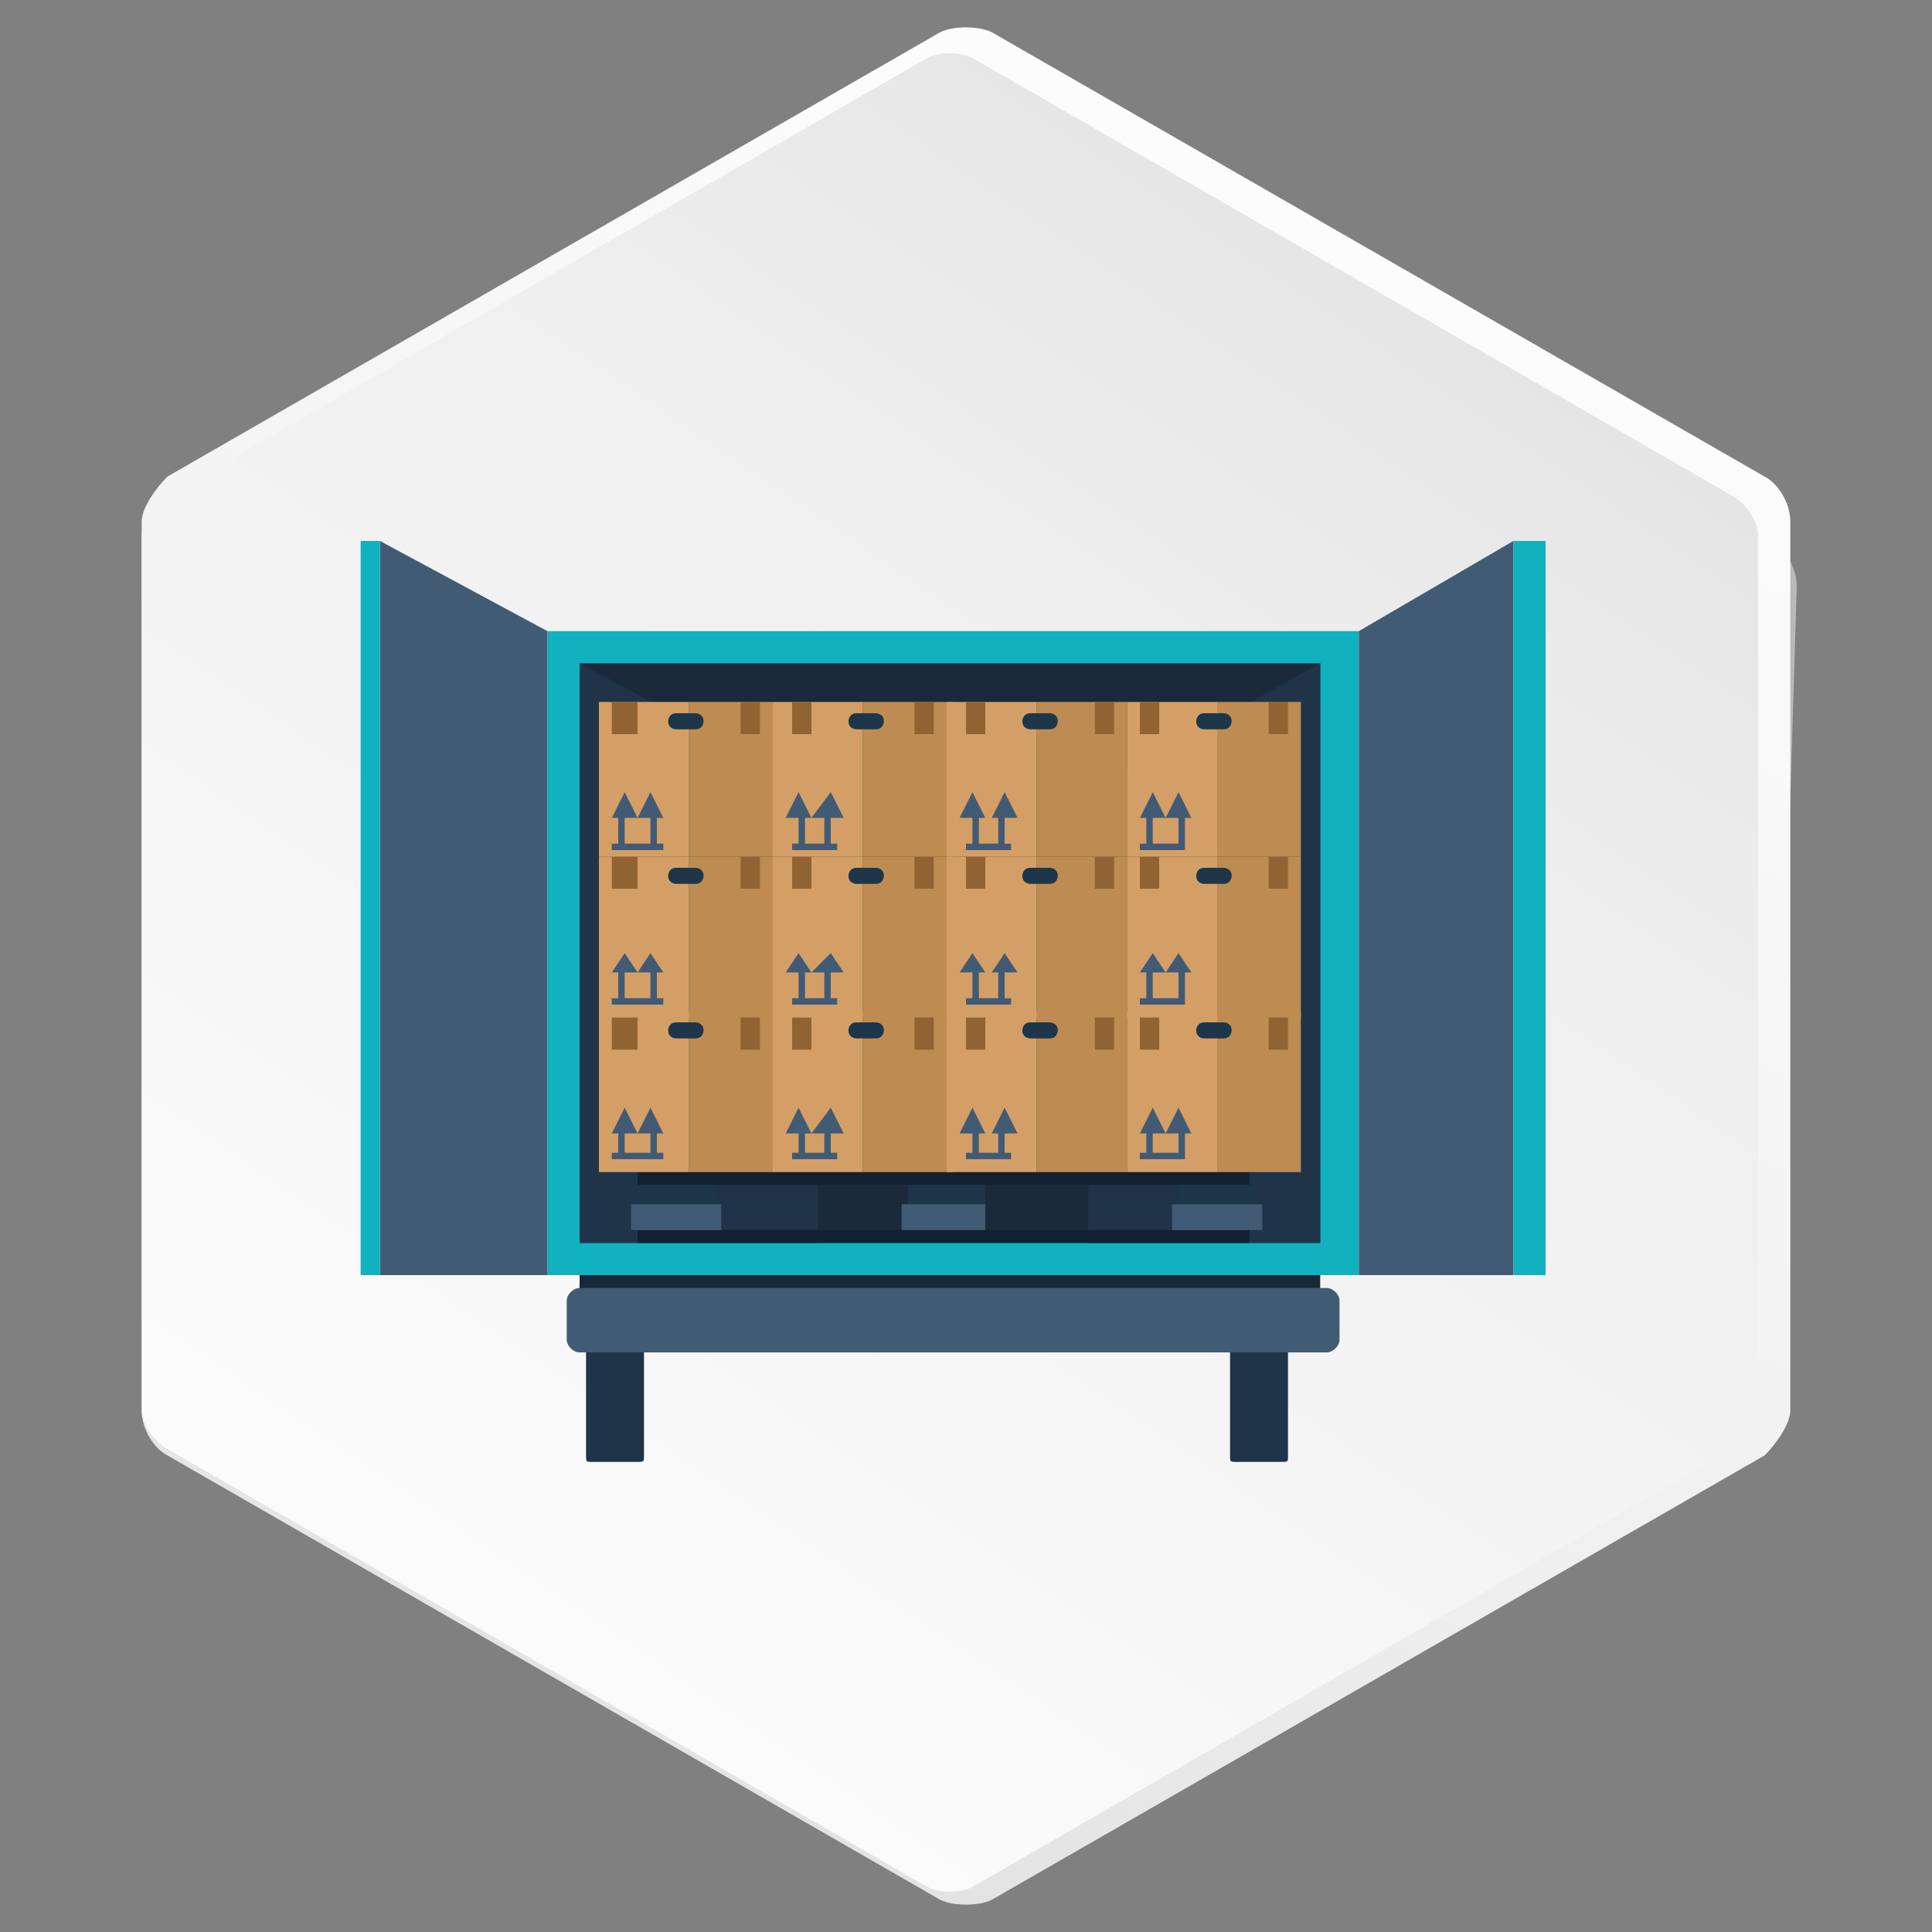 <?xml version="1.0" encoding="UTF-8"?>
<!DOCTYPE svg PUBLIC "-//W3C//DTD SVG 1.1//EN" "http://www.w3.org/Graphics/SVG/1.1/DTD/svg11.dtd">
<!-- Creator: CorelDRAW X6 -->
<svg xmlns="http://www.w3.org/2000/svg" xml:space="preserve" width="300px" height="300px" version="1.1" style="shape-rendering:geometricPrecision; text-rendering:geometricPrecision; image-rendering:optimizeQuality; fill-rule:evenodd; clip-rule:evenodd"
viewBox="0 0 300 300"
 xmlns:xlink="http://www.w3.org/1999/xlink">
 <rect x="0" y="0" width="300" height="300" fill="#808080" stroke="none"/>
 <defs>
  <style type="text/css">
   <![CDATA[
    .str0 {stroke:#1D3649;stroke-width:0.5}
    .fil39 {fill:#1D3649}
    .fil34 {fill:#112131;fill-rule:nonzero}
    .fil29 {fill:#11B1BF;fill-rule:nonzero}
    .fil33 {fill:#182836;fill-rule:nonzero}
    .fil30 {fill:#1A2A3B;fill-rule:nonzero}
    .fil35 {fill:#1D3649;fill-rule:nonzero}
    .fil31 {fill:#1F3449;fill-rule:nonzero}
    .fil32 {fill:#425B75;fill-rule:nonzero}
    .fil26 {fill:#430D22;fill-rule:nonzero}
    .fil24 {fill:#4A0E25;fill-rule:nonzero}
    .fil22 {fill:#501028;fill-rule:nonzero}
    .fil20 {fill:#57112C;fill-rule:nonzero}
    .fil18 {fill:#5E122F;fill-rule:nonzero}
    .fil16 {fill:#641332;fill-rule:nonzero}
    .fil14 {fill:#6B1536;fill-rule:nonzero}
    .fil12 {fill:#711639;fill-rule:nonzero}
    .fil10 {fill:#78173C;fill-rule:nonzero}
    .fil8 {fill:#7F193F;fill-rule:nonzero}
    .fil37 {fill:#BE8C52;fill-rule:nonzero}
    .fil36 {fill:#D49F67;fill-rule:nonzero}
    .fil38 {fill:#916333;fill-rule:nonzero}
    .fil28 {fill:url(#id0)}
    .fil27 {fill:url(#id1)}
    .fil25 {fill:url(#id2)}
    .fil23 {fill:url(#id3)}
    .fil21 {fill:url(#id4)}
    .fil19 {fill:url(#id5)}
    .fil17 {fill:url(#id6)}
    .fil15 {fill:url(#id7)}
    .fil13 {fill:url(#id8)}
    .fil11 {fill:url(#id9)}
    .fil9 {fill:url(#id10)}
    .fil7 {fill:url(#id11)}
    .fil6 {fill:url(#id12)}
    .fil5 {fill:url(#id13)}
    .fil4 {fill:url(#id14)}
    .fil3 {fill:url(#id15)}
    .fil2 {fill:url(#id16)}
    .fil1 {fill:url(#id17)}
    .fil0 {fill:url(#id18)}
   ]]>
  </style>
  <linearGradient id="id0" gradientUnits="userSpaceOnUse" x1="45.706" y1="301.014" x2="249.693" y2="0.807">
   <stop offset="0" style="stop-color:white"/>
   <stop offset="0.651" style="stop-color:#EFEFEF"/>
   <stop offset="1" style="stop-color:#DEDEDE"/>
  </linearGradient>
  <linearGradient id="id1" gradientUnits="userSpaceOnUse" xlink:href="#id0" x1="220.514" y1="-2.191" x2="79.486" y2="302.193">
  </linearGradient>
  <radialGradient id="id2" gradientUnits="objectBoundingBox" cx="150%" cy="-50%" r="50%" fx="150%" fy="-50%">
   <stop offset="0" style="stop-color:#535354"/>
   <stop offset="0.459" style="stop-color:#4D4D4E"/>
   <stop offset="1" style="stop-color:#484849"/>
  </radialGradient>
  <radialGradient id="id3" gradientUnits="objectBoundingBox" cx="150%" cy="-50%" r="50%" fx="150%" fy="-50%">
   <stop offset="0" style="stop-color:#5B5B5C"/>
   <stop offset="0.459" style="stop-color:#555556"/>
   <stop offset="1" style="stop-color:#4F4F50"/>
  </radialGradient>
  <radialGradient id="id4" gradientUnits="objectBoundingBox" cx="150%" cy="-50%" r="50%" fx="150%" fy="-50%">
   <stop offset="0" style="stop-color:#636364"/>
   <stop offset="0.459" style="stop-color:#5C5C5D"/>
   <stop offset="1" style="stop-color:#565657"/>
  </radialGradient>
  <radialGradient id="id5" gradientUnits="objectBoundingBox" cx="150%" cy="-50%" r="50%" fx="150%" fy="-50%">
   <stop offset="0" style="stop-color:#6C6C6C"/>
   <stop offset="0.459" style="stop-color:#656565"/>
   <stop offset="1" style="stop-color:#5E5E5E"/>
  </radialGradient>
  <radialGradient id="id6" gradientUnits="objectBoundingBox" cx="150%" cy="-50%" r="50%" fx="150%" fy="-50%">
   <stop offset="0" style="stop-color:#747475"/>
   <stop offset="0.459" style="stop-color:#6C6C6D"/>
   <stop offset="1" style="stop-color:#656566"/>
  </radialGradient>
  <radialGradient id="id7" gradientUnits="objectBoundingBox" cx="150%" cy="-50%" r="50%" fx="150%" fy="-50%">
   <stop offset="0" style="stop-color:#7C7C7D"/>
   <stop offset="0.459" style="stop-color:#747475"/>
   <stop offset="1" style="stop-color:#6C6C6D"/>
  </radialGradient>
  <radialGradient id="id8" gradientUnits="objectBoundingBox" cx="150%" cy="-50%" r="50%" fx="150%" fy="-50%">
   <stop offset="0" style="stop-color:#848485"/>
   <stop offset="0.459" style="stop-color:#7B7B7C"/>
   <stop offset="1" style="stop-color:#737374"/>
  </radialGradient>
  <radialGradient id="id9" gradientUnits="objectBoundingBox" cx="150%" cy="-50%" r="50%" fx="150%" fy="-50%">
   <stop offset="0" style="stop-color:#8C8C8D"/>
   <stop offset="0.459" style="stop-color:#838384"/>
   <stop offset="1" style="stop-color:#7A7A7B"/>
  </radialGradient>
  <radialGradient id="id10" gradientUnits="objectBoundingBox" cx="150%" cy="-50%" r="50%" fx="150%" fy="-50%">
   <stop offset="0" style="stop-color:#959595"/>
   <stop offset="0.459" style="stop-color:#8B8B8B"/>
   <stop offset="1" style="stop-color:#828282"/>
  </radialGradient>
  <radialGradient id="id11" gradientUnits="objectBoundingBox" cx="150%" cy="-50%" r="50%" fx="150%" fy="-50%">
   <stop offset="0" style="stop-color:#9D9D9D"/>
   <stop offset="0.459" style="stop-color:#939393"/>
   <stop offset="1" style="stop-color:#898989"/>
  </radialGradient>
  <radialGradient id="id12" gradientUnits="objectBoundingBox" cx="150%" cy="-50%" r="50%" fx="150%" fy="-50%">
   <stop offset="0" style="stop-color:#A5A5A5"/>
   <stop offset="0.459" style="stop-color:#9A9A9A"/>
   <stop offset="1" style="stop-color:#909090"/>
  </radialGradient>
  <radialGradient id="id13" gradientUnits="objectBoundingBox" cx="150%" cy="-50%" r="50%" fx="150%" fy="-50%">
   <stop offset="0" style="stop-color:#ADADAE"/>
   <stop offset="0.459" style="stop-color:#A2A2A2"/>
   <stop offset="1" style="stop-color:#979797"/>
  </radialGradient>
  <radialGradient id="id14" gradientUnits="objectBoundingBox" cx="150%" cy="-50%" r="50%" fx="150%" fy="-50%">
   <stop offset="0" style="stop-color:#B5B5B6"/>
   <stop offset="0.459" style="stop-color:#A9A9AA"/>
   <stop offset="1" style="stop-color:#9D9D9E"/>
  </radialGradient>
  <radialGradient id="id15" gradientUnits="objectBoundingBox" cx="150%" cy="-50%" r="50%" fx="150%" fy="-50%">
   <stop offset="0" style="stop-color:#BDBDBE"/>
   <stop offset="0.459" style="stop-color:#B0B0B1"/>
   <stop offset="1" style="stop-color:#A4A4A5"/>
  </radialGradient>
  <radialGradient id="id16" gradientUnits="objectBoundingBox" cx="150%" cy="-50%" r="50%" fx="150%" fy="-50%">
   <stop offset="0" style="stop-color:#C6C6C6"/>
   <stop offset="0.459" style="stop-color:#B8B8B8"/>
   <stop offset="1" style="stop-color:#ABABAB"/>
  </radialGradient>
  <radialGradient id="id17" gradientUnits="objectBoundingBox" cx="150%" cy="-50%" r="50%" fx="150%" fy="-50%">
   <stop offset="0" style="stop-color:#CECECE"/>
   <stop offset="0.459" style="stop-color:silver"/>
   <stop offset="1" style="stop-color:#B2B2B2"/>
  </radialGradient>
  <radialGradient id="id18" gradientUnits="objectBoundingBox" cx="150%" cy="-50%" r="50%" fx="150%" fy="-50%">
   <stop offset="0" style="stop-color:#D6D6D6"/>
   <stop offset="0.459" style="stop-color:#C7C7C7"/>
   <stop offset="1" style="stop-color:#B9B9B9"/>
  </radialGradient>
 </defs>
 <g id="Layer_x0020_1">
  <g id="_997837696">
   <g>
    <path class="fil0" d="M275 191c0,-1 -1,-1 -1,-2l3 -97c0,-3 -2,-6 -4,-7l-121 -71c-1,-1 -3,-1 -4,-1 -1,0 -3,0 -4,1l-67 41c-1,0 -2,0 -2,0l69 -42c1,-1 3,-1 4,-1 1,0 3,0 4,1l123 71c2,1 4,4 4,7l-3 99z"/>
    <path class="fil1" d="M274 189c0,-1 -1,-1 -1,-2l4 -95c0,-3 -2,-6 -4,-7l-120 -70c-1,-1 -3,-1 -4,-1 -1,0 -3,0 -4,1l-65 41c-1,0 -2,0 -2,0l67 -41c1,-1 3,-1 4,-1 1,0 3,0 4,1l121 71c2,1 4,4 4,7l-3 97z"/>
    <path class="fil2" d="M272 187c0,-1 -1,-1 -1,-2l4 -94c0,-2 -2,-6 -4,-7l-119 -69c-1,-1 -2,-1 -4,-1 -1,0 -3,0 -4,1l-64 40c-1,0 -2,0 -2,0l65 -41c1,-1 3,-1 4,-1 1,0 3,0 4,1l120 70c2,1 4,4 4,7l-4 95z"/>
    <path class="fil3" d="M271 186c0,-1 -1,-1 -1,-2l5 -92c0,-2 -2,-5 -4,-7l-118 -69c-1,-1 -2,-1 -4,-1 -1,0 -3,0 -4,1l-62 40c-1,0 -2,0 -2,0l64 -40c1,-1 2,-1 4,-1 1,0 3,0 4,1l119 69c2,1 4,4 4,7l-4 94z"/>
    <path class="fil4" d="M270 184c0,-1 -1,-1 -1,-2l5 -90c0,-2 -2,-5 -4,-7l-117 -68c-1,-1 -2,-1 -4,-1 -1,0 -3,0 -4,1l-61 39c-1,0 -1,0 -2,0l62 -40c1,-1 2,-1 4,-1 1,0 3,0 4,1l118 69c2,1 4,4 4,7l-5 92z"/>
    <path class="fil5" d="M269 182c0,-1 -1,-1 -1,-2l6 -88c0,-2 -2,-5 -4,-7l-115 -67c-1,-1 -2,-1 -4,-1 -1,0 -3,0 -4,1l-59 39c-1,0 -1,0 -2,0l61 -39c1,-1 2,-1 4,-1 1,0 3,0 4,1l117 68c2,1 4,4 4,7l-5 90z"/>
    <path class="fil6" d="M268 180c0,-1 -1,-1 -1,-2l6 -86c0,-2 -2,-5 -4,-7l-114 -66c-1,-1 -2,-1 -4,-1 -1,0 -3,0 -4,1l-58 39c-1,0 -1,0 -2,0l59 -39c1,-1 2,-1 4,-1 1,0 3,0 4,1l115 67c2,1 4,4 4,7l-6 88z"/>
    <path class="fil7" d="M267 179c0,-1 -1,-1 -1,-2l7 -84c0,-2 -2,-5 -4,-6l-113 -66c-1,-1 -2,-1 -4,-1 -1,0 -3,0 -4,1l-56 38c-1,0 -1,0 -2,-1l58 -39c1,-1 2,-1 4,-1 1,0 3,0 4,1l114 66c2,1 4,4 4,7l-6 86z"/>
    <path class="fil8" d="M153 292c-2,0 -5,-1 -6,-2l-120 -68c-1,-1 -2,-3 -2,-6 1,-11 13,-118 13,-118 0,0 0,-2 0,-3 1,-2 2,-4 4,-5l47 -32c1,0 1,0 2,1l-47 32c-2,1 -3,3 -3,5 0,0 0,2 0,3 0,0 -12,103 -13,115 0,3 1,5 2,6l118 67c1,0 4,2 6,2 0,0 0,0 0,0 0,0 0,0 0,0 2,0 105,-66 105,-66 2,-1 4,-4 4,-6l3 -39c0,1 1,1 1,2l-3 39c0,2 -2,5 -4,7 0,0 -105,67 -107,67 0,0 0,0 0,0 0,0 0,0 -1,0z"/>
    <path class="fil9" d="M265 177c0,-1 -1,-1 -1,-2l7 -83c0,-2 -2,-5 -4,-6l-112 -65c-1,-1 -2,-1 -4,-1 -1,0 -3,0 -4,1l-55 38c-1,0 -1,0 -2,-1l56 -38c1,-1 2,-1 4,-1 1,0 3,0 4,1l113 66c2,1 4,4 4,6l-7 84z"/>
    <path class="fil10" d="M154 288c-1,0 -5,-1 -6,-2l-118 -67c-1,-1 -2,-3 -2,-6 1,-12 13,-115 13,-115 0,0 0,-2 0,-3 1,-2 2,-4 3,-5l47 -32c1,0 1,0 2,1l-46 32c-2,1 -3,3 -3,5 0,0 0,2 0,3 0,0 -12,99 -13,112 0,3 0,5 1,6l116 65c1,0 5,2 6,2 0,0 0,0 0,0 0,0 0,0 0,0 2,0 103,-64 103,-64 2,-1 4,-4 4,-6l3 -38c0,1 1,1 1,2l-3 39c0,2 -2,5 -4,6 0,0 -102,66 -105,66 0,0 0,0 0,0 0,0 0,0 0,0z"/>
    <path class="fil11" d="M264 175c0,-1 -1,-1 -1,-2l7 -81c0,-2 -2,-5 -4,-6l-110 -64c-1,-1 -2,-1 -4,-1 -1,0 -3,0 -4,1l-53 37c-1,0 -1,0 -2,-1l55 -38c1,-1 2,-1 4,-1 1,0 3,0 4,1l112 65c2,1 4,4 4,6l-7 83z"/>
    <path class="fil12" d="M154 284c-1,0 -5,-2 -6,-2l-116 -65c-1,-1 -2,-3 -1,-6 1,-13 13,-112 13,-112 0,0 0,-2 0,-3 1,-2 2,-4 3,-5l46 -32c1,0 1,0 2,1l-45 32c-2,1 -3,3 -3,5 0,1 0,2 0,3 0,0 -12,95 -13,109 0,3 0,5 1,6l113 64c1,0 5,2 6,2 0,0 0,0 0,0 0,0 0,0 0,0 3,0 101,-62 101,-62 2,-1 4,-4 4,-6l3 -38c0,1 1,1 1,2l-3 38c0,2 -2,5 -4,6 0,0 -100,64 -103,64 0,0 0,0 0,0 0,0 0,0 0,0z"/>
    <path class="fil13" d="M263 174c0,-1 -1,-1 -1,-2l8 -79c0,-2 -2,-5 -4,-6l-109 -64c-1,-1 -2,-1 -4,-1 -1,0 -3,0 -4,1l-52 37c-1,0 -1,0 -2,-1l53 -37c1,-1 2,-1 4,-1 1,0 3,0 4,1l110 64c2,1 4,4 4,6l-7 81z"/>
    <path class="fil14" d="M155 280c-1,0 -5,-2 -6,-2l-113 -64c-1,0 -1,-3 -1,-6 1,-14 13,-109 13,-109 0,0 0,-2 0,-3 1,-2 2,-4 3,-5l45 -32c1,0 1,0 2,1l-44 32c-2,1 -3,3 -3,5 0,1 0,2 0,2 0,0 -11,91 -12,106 0,3 0,5 1,5l111 63c1,0 5,2 6,2 0,0 0,0 0,0 0,0 0,0 0,0 3,0 99,-60 99,-60 2,-1 4,-4 4,-6l4 -37c0,1 1,1 1,2l-3 38c0,2 -2,5 -4,6 0,0 -98,62 -101,62 0,0 0,0 0,0 0,0 0,0 0,0z"/>
    <path class="fil15" d="M262 172c0,-1 -1,-1 -1,-2l8 -77c0,-2 -2,-5 -4,-6l-108 -63c-1,-1 -2,-1 -4,-1 -1,0 -3,0 -4,1l-50 37c-1,0 -1,0 -2,-1l52 -37c1,-1 2,-1 4,-1 1,0 3,0 4,1l109 64c2,1 4,4 4,6l-8 79z"/>
    <path class="fil16" d="M156 276c-1,0 -5,-2 -6,-2l-111 -63c-1,0 -1,-3 -1,-5 1,-15 12,-106 12,-106 0,-1 0,-2 0,-2 1,-2 2,-4 3,-5l44 -32c1,0 1,0 2,1l-44 32c-1,1 -3,3 -3,4 0,1 0,2 0,2 0,0 -11,87 -12,103 0,3 0,5 1,5l109 62c0,0 5,2 6,2 0,0 0,0 0,0 0,0 0,0 0,0 3,0 97,-59 97,-59 2,-1 4,-4 4,-6l4 -37c0,1 1,1 1,2l-4 37c0,2 -2,5 -4,6 0,0 -96,60 -99,60 0,0 0,0 0,0 0,0 0,0 0,0z"/>
    <path class="fil17" d="M261 171c0,-1 -1,-1 -1,-2l9 -76c0,-2 -2,-5 -4,-6l-107 -62c-1,-1 -2,-1 -4,-1 -1,0 -3,0 -4,1l-49 36c-1,0 -1,0 -2,-1l50 -37c1,-1 2,-1 4,-1 1,0 3,0 4,1l108 63c2,1 4,4 4,6l-8 77z"/>
    <path class="fil18" d="M156 272c-1,0 -5,-2 -6,-2l-109 -62c-1,0 -1,-2 -1,-5 1,-16 12,-103 12,-103 0,-1 0,-2 0,-2 1,-2 2,-4 3,-4l44 -32c1,0 1,0 2,1l-43 32c-1,1 -3,3 -3,4 0,1 0,2 0,2 0,0 -11,83 -12,100 0,3 0,5 1,5l107 61c0,0 5,2 6,2 0,0 0,0 0,0 0,0 0,0 0,0 3,0 95,-57 95,-57 2,-1 4,-4 4,-6l4 -36c0,1 1,1 1,2l-4 37c0,2 -2,5 -4,6 0,0 -94,59 -97,59 0,0 0,0 0,0 0,0 0,0 0,0z"/>
    <path class="fil19" d="M260 169c0,-1 -1,-1 -1,-2l9 -74c0,-2 -2,-5 -4,-6l-105 -61c-1,-1 -2,-1 -4,-1 -1,0 -3,0 -4,1l-48 36c-1,0 -1,0 -2,-1l49 -36c1,-1 2,-1 4,-1 1,0 3,0 4,1l107 62c2,1 4,4 4,6l-9 76z"/>
    <path class="fil20" d="M157 268c0,0 0,0 0,0 0,0 0,0 0,0 -1,0 -5,-2 -6,-2l-107 -61c-1,0 -1,-2 -1,-5 1,-17 12,-100 12,-100 0,-1 0,-2 0,-2 1,-2 2,-3 3,-4l43 -32c1,0 1,0 2,1l-42 32c-1,1 -3,2 -3,4 0,1 0,2 0,2 0,0 -11,79 -12,97 0,3 0,5 0,5l105 59 5 3c0,0 0,0 0,0 3,0 93,-55 93,-55 2,-1 4,-4 4,-6l4 -35c0,1 1,1 1,2l-4 36c0,2 -2,5 -4,6 0,0 -92,57 -95,57z"/>
    <path class="fil21" d="M259 168c0,-1 -1,-1 -1,-2l10 -72c0,-2 -2,-5 -3,-6l-104 -61c-1,-1 -2,-1 -3,-1 -1,0 -3,0 -3,1l-46 36c-1,0 -1,0 -2,-1l48 -36c1,-1 2,-1 4,-1 1,0 3,0 4,1l105 61c2,1 4,4 4,6l-9 74z"/>
    <path class="fil22" d="M158 264c0,0 0,0 0,0l-5 -3 -105 -59c0,0 -1,-2 0,-5 1,-18 12,-97 12,-97 0,-1 0,-2 0,-2 1,-2 2,-3 3,-4l42 -32c1,0 1,0 2,1l-41 32c-1,1 -3,2 -3,4 0,1 0,2 0,2 0,0 -10,75 -12,94 0,3 0,5 0,5l103 58 5 3c0,0 0,0 0,0 3,0 91,-53 91,-53 2,-1 3,-4 3,-6l5 -35c0,0 1,1 1,2l-4 35c0,2 -2,5 -4,6 0,0 -90,55 -93,55z"/>
    <path class="fil23" d="M257 166c0,-1 -1,-1 -1,-1l10 -71c0,-2 -2,-5 -3,-6l-103 -60c-1,-1 -2,-1 -3,-1 -1,0 -2,0 -3,1l-45 35c-1,0 -1,0 -2,-1l46 -36c1,-1 2,-1 3,-1 1,0 3,0 3,1l104 61c2,1 3,4 3,6l-10 72z"/>
    <path class="fil24" d="M158 260c0,0 0,0 0,0l-5 -3 -103 -58c0,0 0,-2 0,-5 1,-19 12,-94 12,-94 0,-1 0,-2 0,-2 1,-2 2,-3 3,-4l41 -32c1,0 1,0 2,1l-40 31c-2,1 -3,4 -3,6 0,0 -13,94 -12,96l106 60c0,0 0,0 0,0 4,0 89,-51 89,-51 2,-1 3,-4 3,-6l5 -34c0,0 1,1 1,1l-5 35c0,2 -2,5 -3,6 0,0 -87,53 -91,53z"/>
    <path class="fil25" d="M256 165c-37,-48 -89,-83 -148,-101l45 -35c1,-1 2,-1 3,-1 1,0 2,0 3,1l103 60c2,1 3,4 3,6l-10 71z"/>
    <path class="fil26" d="M159 256c0,0 0,0 0,0l-106 -60c-2,-1 12,-96 12,-96 0,-2 2,-5 3,-6l40 -31c59,18 111,54 148,101l-5 34c0,2 -2,5 -3,6 0,0 -85,51 -89,51z"/>
    <path class="fil27" d="M278 219c0,2 -2,5 -4,7l-120 69c-2,1 -6,1 -8,0l-120 -69c-2,-1 -4,-4 -4,-7l0 -138c0,-2 2,-5 4,-7l120 -69c2,-1 6,-1 8,0l120 69c2,1 4,4 4,7l0 138z"/>
    <path class="fil28" d="M273 219c0,2 -2,5 -4,6l-118 68c-2,1 -5,1 -7,0l-118 -68c-2,-1 -4,-4 -4,-6l0 -136c0,-2 2,-5 4,-6l118 -68c2,-1 5,-1 7,0l118 68c2,1 4,4 4,6l0 136z"/>
   </g>
   <g>
    <polygon class="fil29" points="211,198 85,198 85,98 211,98 "/>
    <polygon class="fil30" points="205,193 90,193 90,103 205,103 "/>
    <polygon class="fil31" points="205,103 169,123 169,193 205,193 "/>
    <polygon class="fil31" points="90,103 127,123 127,193 90,193 "/>
    <polygon class="fil32" points="211,98 235,84 235,198 211,198 "/>
    <polygon class="fil32" points="85,98 59,84 59,198 85,198 "/>
    <polygon class="fil29" points="56,198 59,198 59,84 56,84 "/>
    <polygon class="fil29" points="240,198 235,198 235,84 240,84 "/>
    <polygon class="fil33" points="205,202 90,202 90,198 205,198 "/>
    <path class="fil31" d="M100 208c0,-1 0,-1 -1,-1l-7 0c-1,0 -1,0 -1,1l0 18c0,1 0,1 1,1l7 0c1,0 1,0 1,-1l0 -18z"/>
    <path class="fil31" d="M200 208c0,-1 0,-1 -1,-1l-7 0c-1,0 -1,0 -1,1l0 18c0,1 0,1 1,1l7 0c1,0 1,0 1,-1l0 -18z"/>
    <path class="fil32" d="M206 200l-116 0c-1,0 -2,1 -2,2l0 3 0 3c0,1 1,2 2,2l116 0c1,0 2,-1 2,-2l0 -3 0 -3c0,-1 -1,-2 -2,-2z"/>
    <g>
     <polygon class="fil34" points="194,184 99,184 99,182 194,182 "/>
     <polygon class="fil34" points="194,193 99,193 99,191 194,191 "/>
     <polygon class="fil35" points="111,187 99,187 99,184 111,184 "/>
     <polygon class="fil32" points="112,191 98,191 98,187 112,187 "/>
     <polygon class="fil35" points="153,187 141,187 141,184 153,184 "/>
     <polygon class="fil32" points="153,191 140,191 140,187 153,187 "/>
     <polygon class="fil35" points="195,187 183,187 183,184 195,184 "/>
     <polygon class="fil32" points="196,191 182,191 182,187 196,187 "/>
    </g>
    <g>
     <g>
      <g>
       <g>
        <g>
         <polygon class="fil36" points="93,157 93,182 107,182 107,157 "/>
         <polygon class="fil37" points="120,157 107,157 107,182 120,182 "/>
        </g>
        <polygon class="fil38" points="99,163 95,163 95,157 99,157 "/>
        <polygon class="fil38" points="118,163 115,163 115,157 118,157 "/>
        <polygon class="fil32" points="102,176 103,176 101,172 99,176 101,176 101,179 97,179 97,176 99,176 97,172 95,176 96,176 96,179 95,179 95,180 103,180 103,179 102,179 "/>
       </g>
       <path class="fil39 str0" d="M105 159l3 0c0,0 1,0 1,1l0 0c0,0 0,1 -1,1l-3 0c0,0 -1,0 -1,-1l0 0c0,0 0,-1 1,-1z"/>
      </g>
      <g>
       <g>
        <g>
         <polygon class="fil36" points="120,157 120,182 134,182 134,157 "/>
         <polygon class="fil37" points="148,157 134,157 134,182 148,182 "/>
        </g>
        <polygon class="fil38" points="126,163 123,163 123,157 126,157 "/>
        <polygon class="fil38" points="145,163 142,163 142,157 145,157 "/>
        <polygon class="fil32" points="129,176 131,176 129,172 126,176 128,176 128,179 125,179 125,176 126,176 124,172 122,176 124,176 124,179 123,179 123,180 130,180 130,179 129,179 "/>
       </g>
       <path class="fil39 str0" d="M133 159l3 0c0,0 1,0 1,1l0 0c0,0 0,1 -1,1l-3 0c0,0 -1,0 -1,-1l0 0c0,0 0,-1 1,-1z"/>
      </g>
      <g>
       <g>
        <g>
         <polygon class="fil36" points="147,157 147,182 161,182 161,157 "/>
         <polygon class="fil37" points="175,157 161,157 161,182 175,182 "/>
        </g>
        <polygon class="fil38" points="153,163 150,163 150,157 153,157 "/>
        <polygon class="fil38" points="173,163 170,163 170,157 173,157 "/>
        <polygon class="fil32" points="156,176 158,176 156,172 154,176 155,176 155,179 152,179 152,176 153,176 151,172 149,176 151,176 151,179 150,179 150,180 157,180 157,179 156,179 "/>
       </g>
       <path class="fil39 str0" d="M160 159l3 0c0,0 1,0 1,1l0 0c0,0 0,1 -1,1l-3 0c0,0 -1,0 -1,-1l0 0c0,0 0,-1 1,-1z"/>
      </g>
     </g>
     <g>
      <g>
       <g>
        <g>
         <polygon class="fil36" points="93,133 93,158 107,158 107,133 "/>
         <polygon class="fil37" points="120,133 107,133 107,158 120,158 "/>
        </g>
        <polygon class="fil38" points="99,138 95,138 95,133 99,133 "/>
        <polygon class="fil38" points="118,138 115,138 115,133 118,133 "/>
        <polygon class="fil32" points="102,151 103,151 101,148 99,151 101,151 101,155 97,155 97,151 99,151 97,148 95,151 96,151 96,155 95,155 95,156 103,156 103,155 102,155 "/>
       </g>
       <path class="fil39 str0" d="M105 135l3 0c0,0 1,0 1,1l0 0c0,0 0,1 -1,1l-3 0c0,0 -1,0 -1,-1l0 0c0,0 0,-1 1,-1z"/>
      </g>
      <g>
       <g>
        <g>
         <polygon class="fil36" points="120,133 120,158 134,158 134,133 "/>
         <polygon class="fil37" points="148,133 134,133 134,158 148,158 "/>
        </g>
        <polygon class="fil38" points="126,138 123,138 123,133 126,133 "/>
        <polygon class="fil38" points="145,138 142,138 142,133 145,133 "/>
        <polygon class="fil32" points="129,151 131,151 129,148 126,151 128,151 128,155 125,155 125,151 126,151 124,148 122,151 124,151 124,155 123,155 123,156 130,156 130,155 129,155 "/>
       </g>
       <path class="fil39 str0" d="M133 135l3 0c0,0 1,0 1,1l0 0c0,0 0,1 -1,1l-3 0c0,0 -1,0 -1,-1l0 0c0,0 0,-1 1,-1z"/>
      </g>
      <g>
       <g>
        <g>
         <polygon class="fil36" points="147,133 147,158 161,158 161,133 "/>
         <polygon class="fil37" points="175,133 161,133 161,158 175,158 "/>
        </g>
        <polygon class="fil38" points="153,138 150,138 150,133 153,133 "/>
        <polygon class="fil38" points="173,138 170,138 170,133 173,133 "/>
        <polygon class="fil32" points="156,151 158,151 156,148 154,151 155,151 155,155 152,155 152,151 153,151 151,148 149,151 151,151 151,155 150,155 150,156 157,156 157,155 156,155 "/>
       </g>
       <path class="fil39 str0" d="M160 135l3 0c0,0 1,0 1,1l0 0c0,0 0,1 -1,1l-3 0c0,0 -1,0 -1,-1l0 0c0,0 0,-1 1,-1z"/>
      </g>
     </g>
     <g>
      <g>
       <g>
        <g>
         <polygon class="fil36" points="93,109 93,133 107,133 107,109 "/>
         <polygon class="fil37" points="120,109 107,109 107,133 120,133 "/>
        </g>
        <polygon class="fil38" points="99,114 95,114 95,109 99,109 "/>
        <polygon class="fil38" points="118,114 115,114 115,109 118,109 "/>
        <polygon class="fil32" points="102,127 103,127 101,123 99,127 101,127 101,131 97,131 97,127 99,127 97,123 95,127 96,127 96,131 95,131 95,132 103,132 103,131 102,131 "/>
       </g>
       <path class="fil39 str0" d="M105 111l3 0c0,0 1,0 1,1l0 0c0,0 0,1 -1,1l-3 0c0,0 -1,0 -1,-1l0 0c0,0 0,-1 1,-1z"/>
      </g>
      <g>
       <g>
        <g>
         <polygon class="fil36" points="120,109 120,133 134,133 134,109 "/>
         <polygon class="fil37" points="148,109 134,109 134,133 148,133 "/>
        </g>
        <polygon class="fil38" points="126,114 123,114 123,109 126,109 "/>
        <polygon class="fil38" points="145,114 142,114 142,109 145,109 "/>
        <polygon class="fil32" points="129,127 131,127 129,123 126,127 128,127 128,131 125,131 125,127 126,127 124,123 122,127 124,127 124,131 123,131 123,132 130,132 130,131 129,131 "/>
       </g>
       <path class="fil39 str0" d="M133 111l3 0c0,0 1,0 1,1l0 0c0,0 0,1 -1,1l-3 0c0,0 -1,0 -1,-1l0 0c0,0 0,-1 1,-1z"/>
      </g>
      <g>
       <g>
        <g>
         <polygon class="fil36" points="147,109 147,133 161,133 161,109 "/>
         <polygon class="fil37" points="175,109 161,109 161,133 175,133 "/>
        </g>
        <polygon class="fil38" points="153,114 150,114 150,109 153,109 "/>
        <polygon class="fil38" points="173,114 170,114 170,109 173,109 "/>
        <polygon class="fil32" points="156,127 158,127 156,123 154,127 155,127 155,131 152,131 152,127 153,127 151,123 149,127 151,127 151,131 150,131 150,132 157,132 157,131 156,131 "/>
       </g>
       <path class="fil39 str0" d="M160 111l3 0c0,0 1,0 1,1l0 0c0,0 0,1 -1,1l-3 0c0,0 -1,0 -1,-1l0 0c0,0 0,-1 1,-1z"/>
      </g>
     </g>
     <g>
      <g>
       <g>
        <polygon class="fil36" points="175,157 175,182 189,182 189,157 "/>
        <polygon class="fil37" points="202,157 189,157 189,182 202,182 "/>
       </g>
       <polygon class="fil38" points="180,163 177,163 177,157 180,157 "/>
       <polygon class="fil38" points="200,163 197,163 197,157 200,157 "/>
       <polygon class="fil32" points="184,176 185,176 183,172 181,176 183,176 183,179 179,179 179,176 181,176 179,172 177,176 178,176 178,179 177,179 177,180 184,180 184,179 184,179 "/>
      </g>
      <path class="fil39 str0" d="M187 159l3 0c0,0 1,0 1,1l0 0c0,0 0,1 -1,1l-3 0c0,0 -1,0 -1,-1l0 0c0,0 0,-1 1,-1z"/>
      <g>
       <g>
        <polygon class="fil36" points="175,133 175,158 189,158 189,133 "/>
        <polygon class="fil37" points="202,133 189,133 189,158 202,158 "/>
       </g>
       <polygon class="fil38" points="180,138 177,138 177,133 180,133 "/>
       <polygon class="fil38" points="200,138 197,138 197,133 200,133 "/>
       <polygon class="fil32" points="184,151 185,151 183,148 181,151 183,151 183,155 179,155 179,151 181,151 179,148 177,151 178,151 178,155 177,155 177,156 184,156 184,155 184,155 "/>
      </g>
      <path class="fil39 str0" d="M187 135l3 0c0,0 1,0 1,1l0 0c0,0 0,1 -1,1l-3 0c0,0 -1,0 -1,-1l0 0c0,0 0,-1 1,-1z"/>
      <g>
       <g>
        <polygon class="fil36" points="175,109 175,133 189,133 189,109 "/>
        <polygon class="fil37" points="202,109 189,109 189,133 202,133 "/>
       </g>
       <polygon class="fil38" points="180,114 177,114 177,109 180,109 "/>
       <polygon class="fil38" points="200,114 197,114 197,109 200,109 "/>
       <polygon class="fil32" points="184,127 185,127 183,123 181,127 183,127 183,131 179,131 179,127 181,127 179,123 177,127 178,127 178,131 177,131 177,132 184,132 184,131 184,131 "/>
      </g>
      <path class="fil39 str0" d="M187 111l3 0c0,0 1,0 1,1l0 0c0,0 0,1 -1,1l-3 0c0,0 -1,0 -1,-1l0 0c0,0 0,-1 1,-1z"/>
     </g>
    </g>
   </g>
  </g>
 </g>
</svg>
